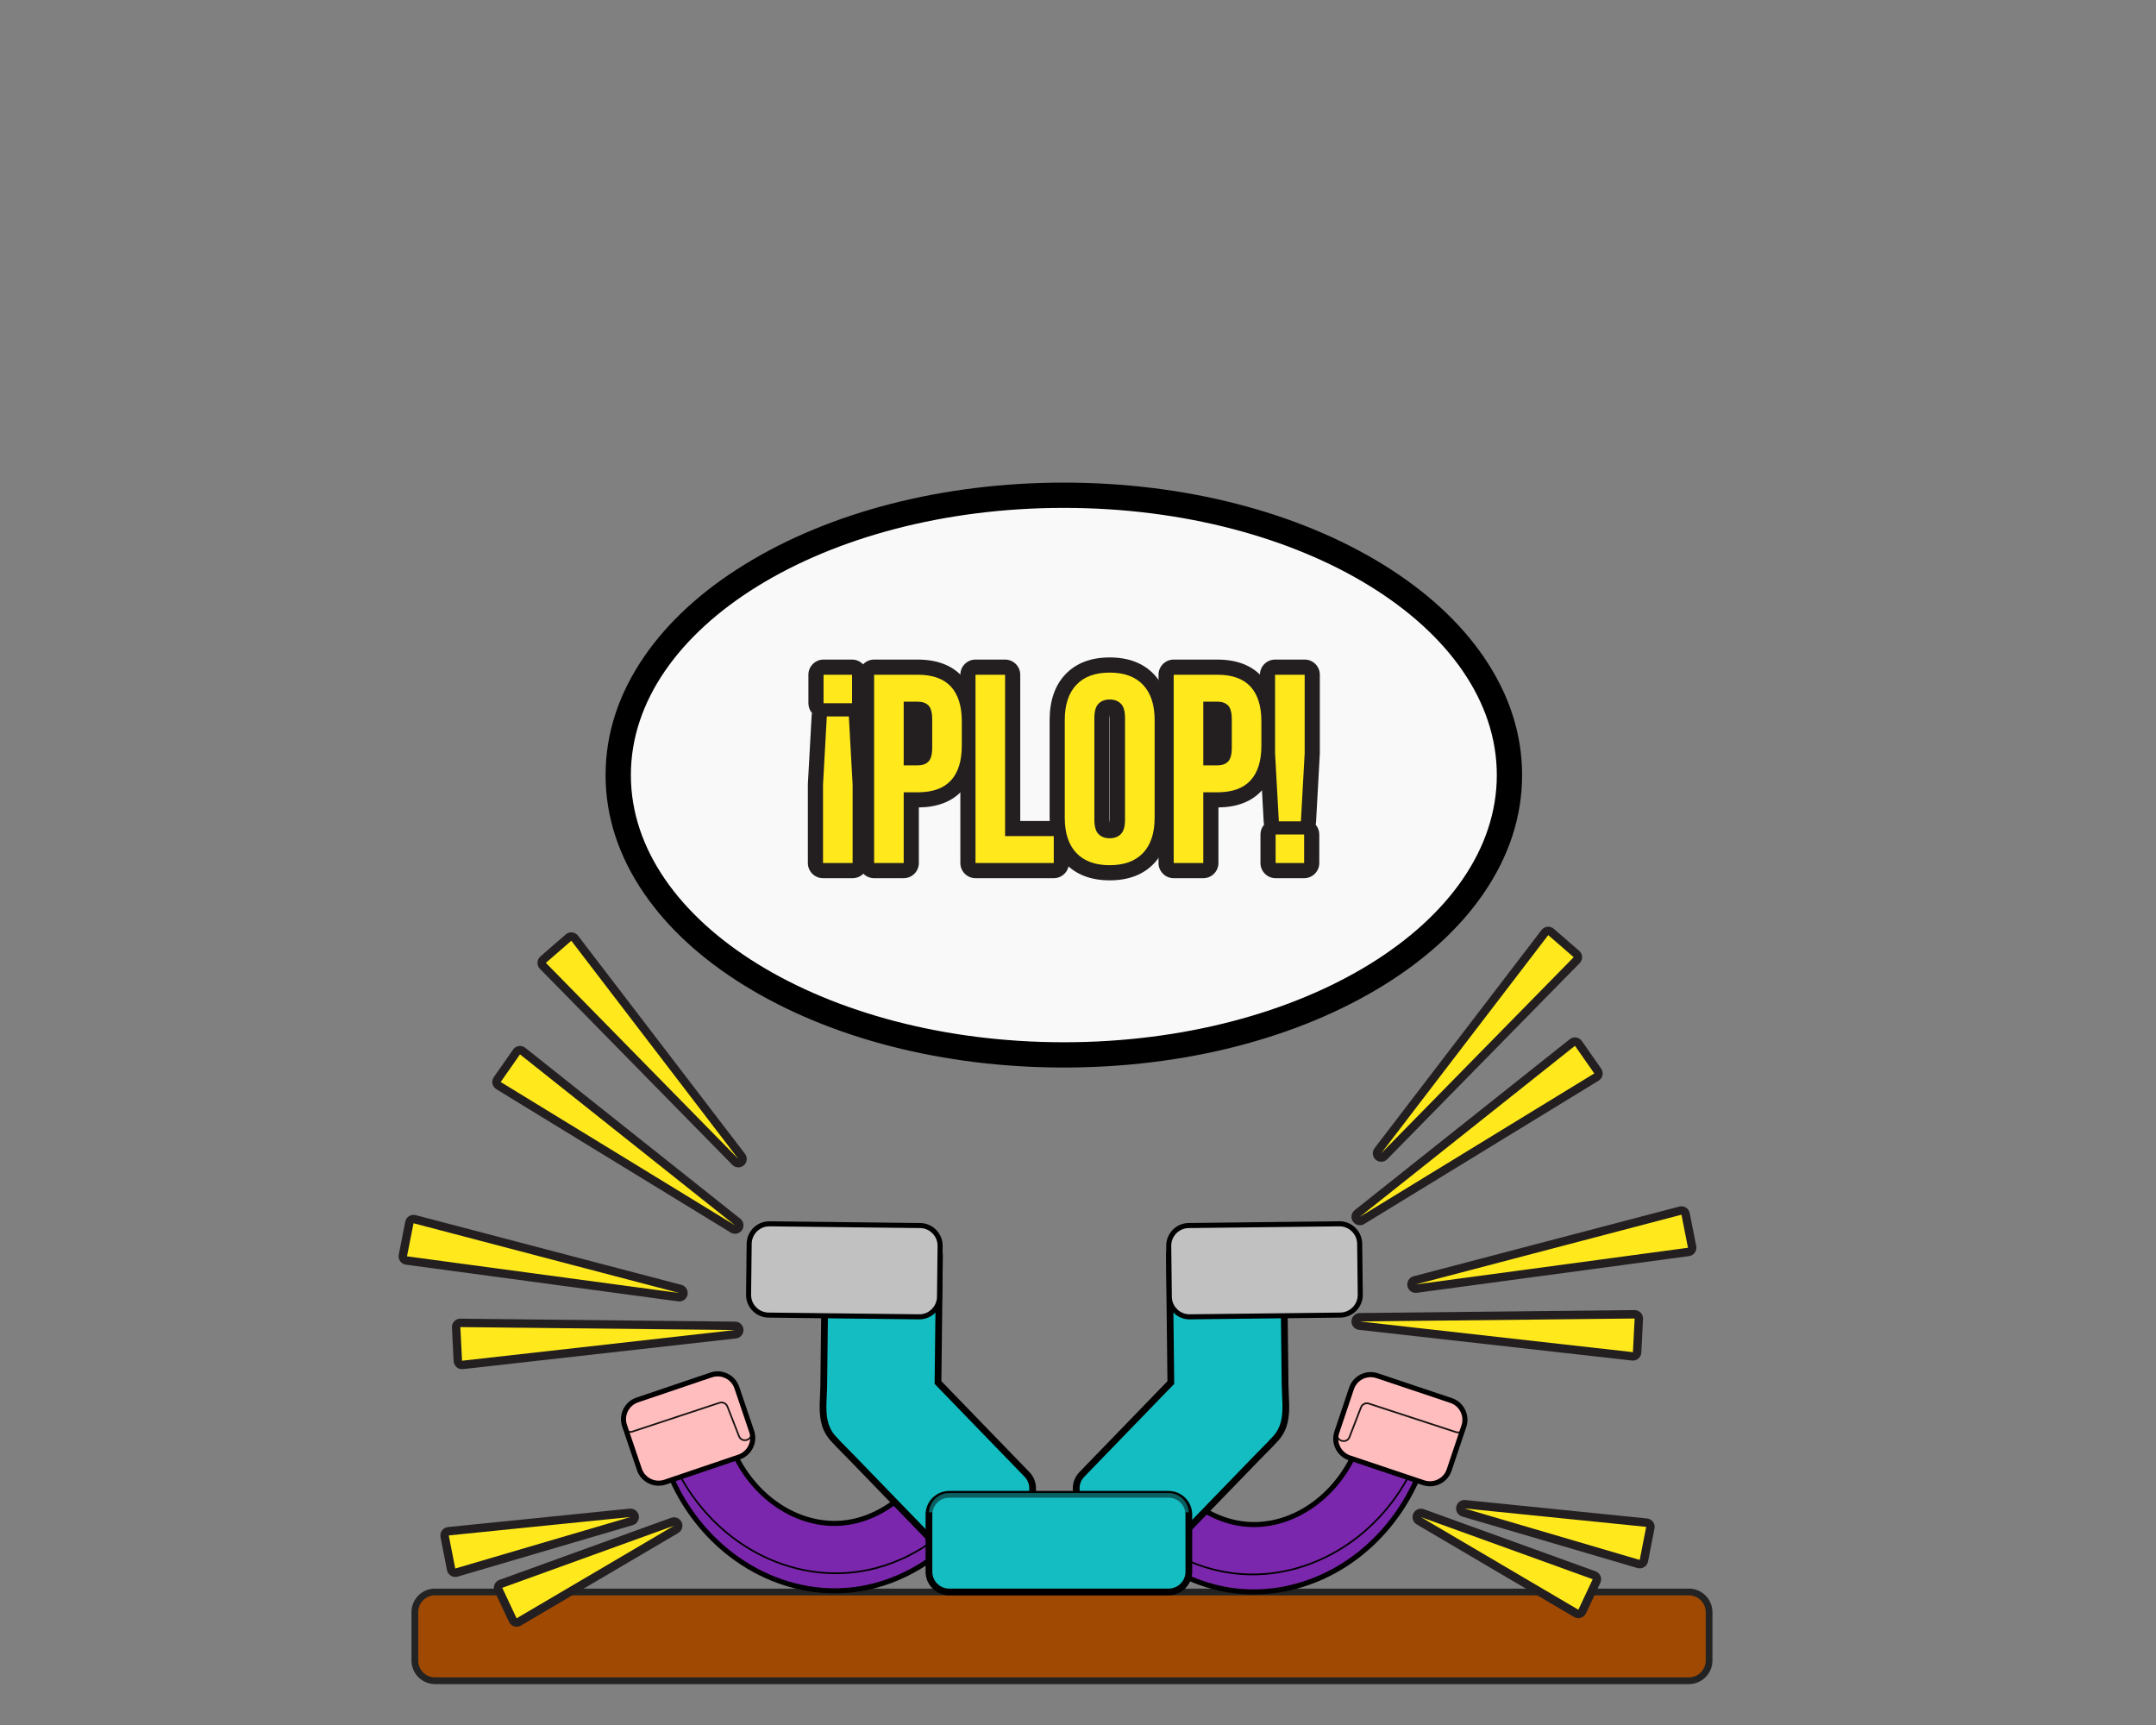 <?xml version="1.0" encoding="utf-8"?>
<!-- Generator: Adobe Illustrator 24.0.3, SVG Export Plug-In . SVG Version: 6.00 Build 0)  -->
<svg version="1.1" id="Layer_1" xmlns="http://www.w3.org/2000/svg" xmlns:xlink="http://www.w3.org/1999/xlink" x="0px" y="0px"
	 viewBox="0 0 1280 1024" style="enable-background:new 0 0 1280 1024;" xml:space="preserve">
<rect x="0" y="0" width="1280" height="1024" fill="#808080" stroke="none"/>
<style type="text/css">
	.st0{fill:#A04902;}
	.st1{opacity:0.7;}
	.st2{fill:#232323;}
	.st3{fill:#7B27AD;}
	.st4{fill:#FFBDBD;}
	.st5{opacity:0.9;}
	.st6{fill:#14BDC1;}
	.st7{opacity:0.4;}
	.st8{opacity:0.3;}
	.st9{fill:#C1C1C1;}
	.st10{opacity:0.5;}
	.st11{fill:#F9F9F9;}
	.st12{fill:#231F20;}
	.st13{fill:#FFE91D;}
</style>
<g>
	<g>
		<g>
			<path class="st0" d="M1014.67,957.02v28.71c0,6.6-5.4,12-12,12H258.29c-6.6,0-12-5.4-12-12v-28.71c0-6.6,5.4-12,12-12h744.38
				C1009.27,945.02,1014.67,950.42,1014.67,957.02z"/>
		</g>
		<g>
			<path class="st0" d="M1014.67,957.02H246.29c0-6.6,5.4-12,12-12h744.38C1009.27,945.02,1014.67,950.42,1014.67,957.02z"/>
		</g>
		<g class="st1">
			<path class="st0" d="M1014.67,983.08v2.65c0,6.6-5.4,12-12,12H258.29c-6.6,0-12-5.4-12-12v-2.65H1014.67z"/>
		</g>
	</g>
	<g>
		<path class="st2" d="M1002.66,999.73H258.29c-7.72,0-14-6.28-14-14v-28.71c0-7.72,6.28-14,14-14h744.38c7.72,0,14,6.28,14,14
			v28.71C1016.66,993.45,1010.38,999.73,1002.66,999.73z M258.29,947.02c-5.51,0-10,4.49-10,10v28.71c0,5.51,4.49,10,10,10h744.38
			c5.51,0,10-4.49,10-10v-28.71c0-5.51-4.49-10-10-10H258.29z"/>
	</g>
</g>
<g>
	<g>
		<g>
			<g>
				<g>
					<path class="st3" d="M406.91,861.61c-7.18,2.33-10.78,10.4-7.65,17.27c7.95,17.44,19.78,32.45,34.7,43.92
						c18.54,14.25,40.94,21.9,63.08,21.52c32.17-0.54,55.75-17.26,68.84-29.65c5.58-5.27,5.23-14.25-0.74-19.07l-11.51-9.31
						c-4.87-3.94-11.86-3.72-16.5,0.48c-8.27,7.48-22.5,17.24-40.77,17.55c-24.63,0.42-48.09-15.87-60.05-40.67
						c-2.76-5.73-9.3-8.58-15.36-6.61L406.91,861.61z"/>
					<path d="M495.49,944.84c-21.74,0-43.63-7.65-61.83-21.64c-14.85-11.41-26.9-26.67-34.85-44.11c-1.54-3.38-1.57-7.29-0.06-10.7
						c1.52-3.44,4.44-6.09,8.01-7.25l0.15,0.48l-0.15-0.48l14.05-4.56c6.23-2.02,13.09,0.93,15.96,6.87
						c12.03,24.94,35.41,40.76,59.59,40.39c17.86-0.3,31.85-9.64,40.44-17.42c4.86-4.4,12.07-4.61,17.15-0.5l11.51,9.31
						c2.96,2.39,4.74,5.94,4.88,9.74c0.15,3.8-1.35,7.47-4.12,10.09c-14.05,13.29-37.46,29.25-69.18,29.78
						C496.54,944.84,496.01,944.84,495.49,944.84z M407.07,862.09c-3.31,1.07-6.01,3.52-7.41,6.7c-1.39,3.16-1.37,6.76,0.06,9.89
						c7.89,17.3,19.84,32.42,34.55,43.73c18.45,14.19,40.73,21.79,62.77,21.42c31.4-0.53,54.58-16.34,68.51-29.51
						c2.55-2.41,3.94-5.81,3.8-9.32c-0.14-3.51-1.78-6.79-4.51-9l-11.51-9.31c-4.69-3.8-11.36-3.6-15.85,0.46
						c-8.72,7.89-22.93,17.37-41.1,17.68c-24.56,0.37-48.31-15.66-60.51-40.96c-2.65-5.49-8.99-8.23-14.75-6.35L407.07,862.09z"/>
				</g>
			</g>
			<g>
				<g>
					<path class="st3" d="M399.62,867.75c-1.78,3.32-2.06,7.4-0.36,11.13c7.96,17.44,19.77,32.45,34.7,43.93
						c18.54,14.25,40.94,21.89,63.08,21.52c32.18-0.54,55.75-17.26,68.85-29.65c3.86-3.65,4.89-9.09,3.16-13.68
						c-0.63,1.18-1.46,2.3-2.49,3.28c-13.09,12.38-36.67,29.1-68.85,29.65c-22.14,0.37-44.54-7.27-63.08-21.53
						c-14.93-11.47-26.75-26.49-34.7-43.92C399.81,868.24,399.71,868,399.62,867.75z"/>
					<path d="M495.5,944.84c-21.74,0-43.65-7.65-61.84-21.64c-14.84-11.4-26.89-26.66-34.85-44.12c-1.7-3.73-1.56-7.95,0.37-11.57
						l0.51-0.96l0.39,1.02c0.09,0.24,0.18,0.46,0.29,0.7c7.9,17.31,19.85,32.43,34.56,43.73c18.44,14.19,40.73,21.81,62.76,21.42
						c31.39-0.53,54.58-16.34,68.51-29.51c0.97-0.91,1.77-1.97,2.4-3.15l0.52-0.98l0.39,1.04c1.88,4.98,0.59,10.56-3.28,14.22
						c-14.05,13.29-37.45,29.25-69.18,29.79C496.53,944.84,496.02,944.84,495.5,944.84z M399.59,868.96
						c-1.33,3.11-1.3,6.6,0.12,9.71c7.9,17.31,19.84,32.43,34.55,43.74c18.45,14.18,40.72,21.78,62.77,21.42
						c31.41-0.53,54.59-16.34,68.51-29.51c3.31-3.13,4.58-7.78,3.37-12.1c-0.57,0.89-1.25,1.7-2.02,2.43
						c-14.06,13.29-37.47,29.25-69.18,29.78c-22.26,0.38-44.77-7.31-63.39-21.63C419.56,901.46,407.56,886.3,399.59,868.96z"/>
				</g>
			</g>
			<g>
				<g>
					<path d="M495.49,945.84c-21.96,0-44.07-7.73-62.44-21.85c-14.97-11.51-27.13-26.9-35.15-44.49c-1.66-3.64-1.69-7.84-0.07-11.52
						c1.63-3.71,4.77-6.55,8.62-7.8l14.05-4.56c6.71-2.18,14.09,1,17.17,7.39c11.86,24.59,34.9,40.23,58.67,39.82
						c17.55-0.3,31.32-9.49,39.79-17.16c5.23-4.73,12.99-4.96,18.45-0.54l11.51,9.31c3.18,2.57,5.09,6.39,5.25,10.48
						s-1.46,8.04-4.43,10.85c-14.18,13.41-37.81,29.51-69.85,30.06C496.55,945.84,496.02,945.84,495.49,945.84z M424.83,857.94
						c-1.13,0-2.28,0.17-3.4,0.54l-14.05,4.56c-3.04,0.99-5.51,3.23-6.8,6.15c-1.27,2.9-1.26,6.2,0.05,9.07
						c7.82,17.15,19.67,32.14,34.25,43.36c18.27,14.05,40.34,21.59,62.14,21.21c31.08-0.53,54.04-16.19,67.84-29.24
						c2.34-2.22,3.62-5.33,3.49-8.56s-1.63-6.23-4.14-8.26l-11.51-9.31c-4.31-3.48-10.43-3.31-14.55,0.43
						c-8.85,8.01-23.27,17.62-41.75,17.93c-0.32,0-0.63,0.01-0.95,0.01c-24.61,0-48.27-16.21-60.48-41.53
						C433.06,860.34,429.03,857.94,424.83,857.94z"/>
				</g>
			</g>
		</g>
		<g>
			<g>
				<path class="st4" d="M421.49,816.43l-43.92,14.89c-6.25,2.12-9.63,8.97-7.51,15.22l8.82,26.02c2.12,6.25,8.97,9.63,15.22,7.51
					l43.92-14.89c6.25-2.12,9.63-8.97,7.51-15.22l-8.82-26.02C434.59,817.69,427.75,814.31,421.49,816.43z"/>
				<path d="M390.27,881.2c-1.9,0-3.79-0.44-5.54-1.31c-3-1.48-5.24-4.03-6.31-7.18l-8.82-26.02c-1.07-3.15-0.84-6.54,0.64-9.54
					c1.48-3,4.03-5.24,7.18-6.31l43.92-14.89c3.15-1.07,6.54-0.84,9.54,0.64c3,1.48,5.24,4.03,6.31,7.18L446,849.8
					c1.07,3.15,0.84,6.54-0.64,9.54c-1.48,3-4.03,5.24-7.18,6.31l-43.92,14.89C392.96,880.98,391.61,881.2,390.27,881.2z
					 M425.33,816.3c-1.24,0-2.47,0.2-3.68,0.61l-43.92,14.89c-2.9,0.98-5.24,3.04-6.61,5.81c-1.36,2.76-1.57,5.88-0.59,8.78
					l8.82,26.02c0.98,2.9,3.04,5.24,5.81,6.61c2.76,1.36,5.88,1.57,8.78,0.59l43.92-14.89c2.9-0.98,5.24-3.04,6.61-5.81
					c1.36-2.76,1.57-5.88,0.59-8.78l-8.82-26.02c-0.98-2.9-3.04-5.24-5.81-6.61C428.81,816.7,427.08,816.3,425.33,816.3z"/>
			</g>
			<g class="st5">
				<path class="st4" d="M421.77,816.42l-43.92,14.88c-6.25,2.13-9.63,8.97-7.51,15.22l0.32,0.96c0.67,1.96,2.79,3.02,4.75,2.37
					l51.74-17.12c1.9-0.63,3.96,0.34,4.69,2.21l6.88,17.61c1.75,4.48,8.61,2.13,7.11-2.45c-0.01-0.05-0.03-0.09-0.05-0.14
					l-8.82-26.02C434.87,817.69,428.02,814.31,421.77,816.42z"/>
				<path d="M442.17,855.44c-1.57,0-3.16-0.82-3.9-2.72l-6.88-17.61c-0.63-1.62-2.42-2.46-4.07-1.91l-51.74,17.12
					c-2.22,0.74-4.63-0.47-5.38-2.68l-0.32-0.96c-2.21-6.53,1.3-13.64,7.83-15.86l43.92-14.88c3.15-1.07,6.54-0.84,9.54,0.65
					c3,1.48,5.24,4.03,6.31,7.18l8.87,26.17c0.86,2.65-0.74,4.57-2.59,5.23C443.24,855.35,442.7,855.44,442.17,855.44z
					 M428.34,832.04c1.71,0,3.32,1.04,3.98,2.71l6.88,17.61c0.79,2.03,2.73,2.39,4.19,1.87c1.46-0.52,2.64-1.96,1.98-3.98
					l-0.04-0.13l-8.82-26.03c-0.98-2.9-3.04-5.24-5.8-6.61c-2.76-1.37-5.88-1.57-8.77-0.59l-43.92,14.88
					c-6,2.04-9.23,8.59-7.2,14.59l0.32,0.96c0.57,1.69,2.42,2.61,4.12,2.05L427,832.26C427.45,832.12,427.9,832.04,428.34,832.04z"
					/>
			</g>
			<g>
				<path d="M391,881.96c-2.05,0-4.09-0.47-5.98-1.41c-3.24-1.6-5.66-4.36-6.82-7.76l-8.82-26.02c-2.39-7.05,1.4-14.73,8.45-17.12
					l43.92-14.88c3.4-1.15,7.06-0.91,10.3,0.69c3.24,1.6,5.66,4.36,6.82,7.76l8.82,26.02c1.15,3.4,0.91,7.06-0.69,10.3
					c-1.6,3.24-4.36,5.66-7.76,6.82l-43.92,14.89C393.9,881.72,392.45,881.96,391,881.96z M426.06,817.05
					c-1.13,0-2.26,0.18-3.35,0.56l-43.92,14.88c-5.48,1.86-8.43,7.83-6.57,13.32l8.82,26.02c0.9,2.64,2.78,4.79,5.3,6.03
					c2.52,1.25,5.37,1.44,8.01,0.54l43.92-14.89c2.64-0.9,4.79-2.78,6.03-5.3s1.44-5.37,0.54-8.01l-8.82-26.02
					c-0.9-2.64-2.78-4.79-5.3-6.03C429.24,817.42,427.66,817.05,426.06,817.05z"/>
			</g>
		</g>
	</g>
	<g>
		<g>
			<g>
				<g>
					<path class="st3" d="M833.03,862.01c7.19,2.31,10.82,10.37,7.71,17.24c-7.9,17.46-19.68,32.51-34.56,44.03
						c-18.49,14.31-40.87,22.03-63.01,21.72c-32.18-0.44-55.8-17.08-68.94-29.43c-5.59-5.26-5.27-14.23,0.68-19.07l11.48-9.34
						c4.86-3.95,11.85-3.76,16.51,0.43c8.29,7.46,22.56,17.17,40.83,17.42c24.63,0.34,48.04-16.03,59.92-40.86
						c2.75-5.74,9.27-8.61,15.33-6.66L833.03,862.01z"/>
					<path d="M744.42,945.52c-0.42,0-0.85,0-1.27-0.01c-31.72-0.44-55.18-16.32-69.27-29.56c-2.77-2.6-4.28-6.27-4.15-10.07
						c0.13-3.8,1.9-7.35,4.85-9.75l11.48-9.34c5.07-4.12,12.28-3.94,17.16,0.45c8.62,7.75,22.64,17.04,40.5,17.29
						c24.14,0.34,47.51-15.59,59.46-40.58c2.85-5.95,9.7-8.93,15.94-6.92l14.07,4.52c3.58,1.15,6.51,3.78,8.04,7.22
						c1.51,3.41,1.5,7.31-0.03,10.7c-7.9,17.47-19.91,32.76-34.71,44.22C788.24,937.79,766.25,945.52,744.42,945.52z M694.37,884.81
						c-2.71,0-5.42,0.91-7.68,2.75l-11.48,9.34c-2.72,2.22-4.36,5.5-4.48,9.01c-0.12,3.51,1.27,6.9,3.83,9.31
						c13.97,13.12,37.2,28.86,68.6,29.29c21.98,0.3,44.29-7.37,62.7-21.62c14.68-11.36,26.58-26.52,34.41-43.84
						c1.42-3.13,1.42-6.73,0.03-9.88c-1.41-3.18-4.12-5.61-7.43-6.68l-14.07-4.52c-5.77-1.85-12.1,0.9-14.73,6.4
						c-11.99,25.07-35.33,41.15-59.62,41.15c-0.25,0-0.5,0-0.76,0c-18.17-0.25-32.41-9.68-41.15-17.54
						C700.21,885.87,697.29,884.81,694.37,884.81z"/>
				</g>
			</g>
			<g>
				<g>
					<path class="st3" d="M840.34,868.13c1.79,3.32,2.08,7.4,0.39,11.13c-7.9,17.47-19.67,32.52-34.56,44.04
						c-18.5,14.31-40.87,22.02-63.01,21.72c-32.18-0.44-55.81-17.08-68.94-29.43c-3.87-3.64-4.92-9.07-3.2-13.67
						c0.63,1.18,1.47,2.3,2.5,3.27c13.13,12.34,36.76,28.99,68.94,29.43c22.14,0.3,44.51-7.41,63.01-21.73
						c14.89-11.52,26.66-26.57,34.57-44.03C840.15,868.61,840.25,868.37,840.34,868.13z"/>
					<path d="M744.41,945.52c-0.42,0-0.83,0-1.25-0.01c-31.73-0.44-55.19-16.32-69.28-29.57c-3.88-3.65-5.19-9.22-3.33-14.21
						l0.39-1.04l0.52,0.98c0.63,1.18,1.44,2.23,2.4,3.14c13.97,13.13,37.21,28.86,68.61,29.29c22.04,0.34,44.3-7.38,62.7-21.62
						c14.67-11.35,26.57-26.51,34.42-43.84c0.11-0.24,0.2-0.47,0.29-0.7l0.39-1.02l0.52,0.96c1.95,3.62,2.1,7.84,0.41,11.57
						c-7.91,17.48-19.91,32.78-34.71,44.23C788.24,937.79,766.25,945.52,744.41,945.52z M671.15,903.13
						c-1.19,4.32,0.09,8.97,3.41,12.09c13.96,13.13,37.2,28.86,68.6,29.29c22.04,0.29,44.29-7.38,62.7-21.61
						c14.67-11.35,26.57-26.51,34.41-43.85c1.41-3.12,1.43-6.6,0.09-9.71c-7.91,17.37-19.87,32.56-34.59,43.95
						c-18.58,14.38-41.07,22.15-63.32,21.83c-31.71-0.43-55.18-16.32-69.28-29.56C672.41,904.83,671.73,904.01,671.15,903.13z"/>
				</g>
			</g>
			<g>
				<g>
					<path d="M744.42,946.52c-0.43,0-0.86,0-1.28-0.01c-32.04-0.44-55.72-16.47-69.94-29.83c-2.98-2.8-4.61-6.75-4.46-10.84
						c0.14-4.09,2.05-7.91,5.22-10.49l11.48-9.34c5.45-4.44,13.22-4.24,18.46,0.48c8.49,7.64,22.29,16.79,39.84,17.03
						c23.77,0.36,46.76-15.38,58.54-40.01c3.06-6.4,10.43-9.6,17.15-7.44l14.07,4.52c3.85,1.24,7,4.07,8.64,7.77
						c1.63,3.67,1.62,7.87-0.03,11.52c-7.97,17.62-20.08,33.04-35.01,44.6C788.68,938.72,766.48,946.52,744.42,946.52z
						 M694.37,885.81c-2.49,0-4.98,0.84-7.05,2.52l-11.48,9.34c-2.5,2.04-4,5.05-4.12,8.27c-0.11,3.22,1.17,6.34,3.52,8.54
						c13.84,13,36.85,28.59,67.93,29.02c21.8,0.29,43.85-7.3,62.07-21.41c14.55-11.26,26.35-26.29,34.11-43.46
						c1.3-2.87,1.31-6.17,0.02-9.07c-1.3-2.92-3.78-5.15-6.82-6.13l-14.07-4.52c-5.29-1.7-11.1,0.83-13.52,5.88
						c-12.16,25.42-35.85,41.72-60.52,41.72c-0.26,0-0.51,0-0.77,0c-18.48-0.25-32.94-9.82-41.81-17.8
						C699.73,886.78,697.05,885.81,694.37,885.81z"/>
				</g>
			</g>
		</g>
		<g>
			<g>
				<path class="st4" d="M818.3,816.88l43.96,14.75c6.26,2.1,9.66,8.94,7.56,15.19l-8.74,26.05c-2.1,6.26-8.94,9.66-15.19,7.56
					l-43.96-14.75c-6.26-2.1-9.66-8.94-7.56-15.19l8.74-26.05C805.21,818.18,812.04,814.78,818.3,816.88z"/>
				<path d="M849.7,881.55c-1.33,0-2.67-0.22-3.96-0.65l-43.96-14.75c-3.15-1.06-5.71-3.29-7.2-6.29c-1.49-3-1.73-6.38-0.67-9.54
					l8.74-26.05c1.06-3.15,3.29-5.71,6.29-7.2s6.39-1.73,9.54-0.67l43.96,14.75c6.53,2.19,10.07,9.29,7.88,15.83l-8.74,26.05
					c-1.06,3.15-3.29,5.71-6.29,7.2C853.51,881.1,851.61,881.55,849.7,881.55z M814.5,816.75c-1.76,0-3.51,0.41-5.13,1.22
					c-2.76,1.37-4.81,3.73-5.79,6.63l-8.74,26.05c-0.97,2.9-0.75,6.02,0.62,8.77s3.73,4.81,6.63,5.79l43.96,14.75
					c2.9,0.97,6.02,0.75,8.77-0.62c2.76-1.37,4.81-3.73,5.79-6.63l8.74-26.05c2.02-6.01-1.23-12.54-7.25-14.56l-43.96-14.75
					C816.95,816.95,815.72,816.75,814.5,816.75z"/>
			</g>
			<g class="st5">
				<path class="st4" d="M818.03,816.87l43.96,14.75c6.25,2.11,9.66,8.93,7.56,15.2l-0.32,0.96c-0.66,1.96-2.78,3.02-4.74,2.38
					l-51.8-16.95c-1.9-0.62-3.96,0.35-4.69,2.22l-6.83,17.63c-1.74,4.49-8.6,2.16-7.12-2.43c0.01-0.05,0.03-0.09,0.05-0.14
					l8.74-26.05C804.93,818.18,811.77,814.77,818.03,816.87z"/>
				<path d="M797.73,855.96c-0.53,0-1.05-0.09-1.54-0.27c-1.86-0.66-3.47-2.57-2.61-5.22l0.05-0.14l8.74-26.05
					c1.06-3.15,3.29-5.71,6.29-7.2c3-1.5,6.38-1.73,9.54-0.68l43.96,14.75c6.53,2.2,10.06,9.3,7.88,15.83l-0.32,0.96
					c-0.74,2.21-3.15,3.42-5.37,2.7l-51.8-16.95c-1.65-0.54-3.44,0.3-4.06,1.92l-6.83,17.63
					C800.9,855.13,799.31,855.96,797.73,855.96z M794.05,850.62l0.48,0.15c-0.65,2.02,0.53,3.45,1.99,3.97
					c1.46,0.52,3.4,0.15,4.19-1.88l6.83-17.63c0.82-2.12,3.15-3.22,5.31-2.51l51.8,16.95c1.7,0.56,3.54-0.37,4.12-2.06l0.32-0.96
					c2.01-6.01-1.24-12.54-7.25-14.57l-43.96-14.75c-2.9-0.97-6.01-0.75-8.77,0.62c-2.76,1.37-4.81,3.73-5.78,6.62l-8.74,26.05
					L794.05,850.62z"/>
			</g>
			<g>
				<path d="M848.97,882.3c-1.42,0-2.86-0.23-4.28-0.7l-43.96-14.75c-3.41-1.14-6.17-3.55-7.78-6.79c-1.61-3.24-1.87-6.9-0.73-10.3
					l8.74-26.05c2.37-7.06,10.04-10.88,17.09-8.51l43.96,14.75c3.41,1.14,6.17,3.55,7.78,6.79c1.61,3.24,1.87,6.9,0.73,10.3
					l-8.74,26.05C859.89,878.73,854.61,882.3,848.97,882.3z M813.76,817.51c-4.39,0-8.49,2.78-9.96,7.16l-8.74,26.05
					c-0.89,2.65-0.69,5.49,0.57,8.01s3.4,4.4,6.05,5.28l43.96,14.75c5.49,1.84,11.45-1.13,13.29-6.62l8.74-26.05
					c0.89-2.65,0.69-5.49-0.57-8.01s-3.4-4.4-6.05-5.28l-43.96-14.75C815.99,817.68,814.86,817.51,813.76,817.51z"/>
			</g>
		</g>
	</g>
	<g>
		<g>
			<g>
				<path class="st6" d="M491.12,848.67c0.85,1.78,1.97,3.51,3.44,5.15c3.46,3.87,7.24,7.48,10.85,11.21
					c11.99,12.38,23.99,24.77,35.98,37.15c6.53,6.75,13.07,13.5,19.6,20.24c4.59,4.74,12.23,4.86,16.97,0.27l31.48-30.48
					c4.74-4.59,4.86-12.23,0.27-16.97l-52.83-54.55l0.87-75.28c0.08-6.6-5.26-12.06-11.86-12.14l-43.82-0.5
					c-6.6-0.08-12.06,5.26-12.14,11.86c-0.3,25.94-0.6,51.88-0.89,77.82C488.94,831.54,487.33,840.72,491.12,848.67z"/>
				<path d="M569.62,926.57c-0.07,0-0.14,0-0.21,0c-3.35-0.05-6.47-1.4-8.78-3.79l-55.58-57.4c-1.2-1.24-2.42-2.46-3.64-3.69
					c-2.42-2.43-4.91-4.94-7.23-7.53c-1.44-1.61-2.62-3.38-3.52-5.27c-3.01-6.32-2.67-13.52-2.33-20.47
					c0.09-1.96,0.19-3.98,0.21-5.96l0.89-77.82c0.08-6.84,5.67-12.36,12.5-12.36c0.05,0,0.1,0,0.15,0l43.81,0.5
					c6.89,0.08,12.43,5.75,12.36,12.64l-0.86,75.08l52.68,54.41c2.31,2.39,3.56,5.55,3.5,8.9c-0.05,3.35-1.4,6.47-3.79,8.78
					l-31.48,30.48C575.97,925.33,572.89,926.57,569.62,926.57z M501.94,733.28c-6.28,0-11.43,5.07-11.5,11.37l-0.89,77.82
					c-0.02,2-0.12,4.03-0.21,6c-0.34,7.15-0.66,13.9,2.24,20c0.87,1.83,1.97,3.48,3.36,5.03c2.3,2.57,4.78,5.07,7.19,7.49
					c1.22,1.23,2.45,2.46,3.65,3.7l55.58,57.4c2.13,2.2,5,3.43,8.08,3.48c0.06,0,0.13,0,0.19,0c3.01,0,5.84-1.14,7.99-3.22
					l31.48-30.48c2.2-2.13,3.43-5,3.48-8.08c0.05-3.08-1.09-5.99-3.22-8.19l-52.97-54.7l0.87-75.49
					c0.07-6.34-5.03-11.56-11.37-11.63l-43.81-0.5C502.03,733.28,501.98,733.28,501.94,733.28z"/>
			</g>
			<g class="st7">
				<path class="st6" d="M489.05,822.46c0.3-25.94,0.6-51.88,0.9-77.83c0.08-6.6,5.53-11.93,12.13-11.86l7.11,0.08l-0.08,108.15
					l78.76,72.11l-9.91,9.59c-4.74,4.59-12.38,4.46-16.97-0.27c-6.54-6.75-13.07-13.51-19.6-20.25l-35.98-37.15
					c-3.6-3.73-7.4-7.34-10.85-11.21c-1.47-1.64-2.6-3.37-3.45-5.15C487.34,840.71,488.94,831.54,489.05,822.46z"/>
			</g>
			<g class="st8">
				<path class="st6" d="M582.13,864.01l-31.48,30.48c-4.74,4.59-4.86,12.23-0.27,16.97L561,922.43c4.59,4.74,12.23,4.86,16.97,0.27
					l31.48-30.48c4.74-4.59,4.86-12.23,0.27-16.97l-10.62-10.97C594.51,859.54,586.87,859.42,582.13,864.01z"/>
			</g>
			<g>
				<path d="M569.62,928.07c-0.08,0-0.16,0-0.23,0c-3.75-0.06-7.24-1.57-9.83-4.24l-55.58-57.4c-1.19-1.23-2.41-2.46-3.62-3.68
					c-2.43-2.44-4.94-4.97-7.28-7.59c-1.53-1.71-2.79-3.61-3.76-5.62c-3.17-6.66-2.82-14.05-2.48-21.19
					c0.09-1.94,0.19-3.95,0.21-5.91l0.89-77.82c0.09-7.66,6.35-13.84,14-13.84c0.05,0,0.11,0,0.16,0l43.81,0.5
					c7.72,0.09,13.93,6.44,13.84,14.16l-0.86,74.46l52.25,53.96c2.59,2.68,3.99,6.22,3.93,9.96c-0.06,3.75-1.57,7.24-4.24,9.83
					l-31.48,30.48C576.73,926.68,573.29,928.07,569.62,928.07z M501.94,734.78c-5.46,0-9.94,4.41-10,9.88l-0.89,77.82
					c-0.02,2.03-0.12,4.07-0.22,6.05c-0.33,6.96-0.65,13.53,2.09,19.28v0c0.81,1.7,1.83,3.23,3.13,4.68
					c2.27,2.54,4.74,5.03,7.14,7.43c1.23,1.24,2.46,2.47,3.66,3.71l55.58,57.4c1.85,1.91,4.34,2.99,7.02,3.03
					c2.69,0.02,5.21-0.95,7.12-2.8l31.48-30.48c1.91-1.85,2.98-4.34,3.03-7.02c0.04-2.68-0.95-5.21-2.8-7.12l-53.4-55.14l0.87-76.11
					c0.06-5.51-4.37-10.05-9.88-10.11l-43.81-0.5C502.02,734.78,501.98,734.78,501.94,734.78z"/>
			</g>
		</g>
		<g>
			<g>
				<path class="st9" d="M456.91,726.48l89.36,1.03c6.6,0.08,11.94,5.54,11.86,12.14l-0.35,30.19c-0.08,6.6-5.54,11.94-12.14,11.86
					l-89.36-1.03c-6.6-0.08-11.94-5.54-11.86-12.14l0.35-30.19C444.85,731.75,450.31,726.41,456.91,726.48z"/>
				<path d="M545.79,782.2c-0.05,0-0.1,0-0.15,0l-89.36-1.03c-6.89-0.08-12.43-5.75-12.36-12.64l0.35-30.19
					c0.08-6.84,5.67-12.36,12.5-12.36c0.05,0,0.1,0,0.15,0l89.36,1.03c3.33,0.04,6.45,1.38,8.79,3.77c2.34,2.39,3.61,5.54,3.57,8.87
					l-0.35,30.19c-0.04,3.33-1.38,6.45-3.77,8.79C552.15,780.93,549.06,782.2,545.79,782.2z M456.77,726.98
					c-6.28,0-11.42,5.07-11.5,11.37l-0.35,30.19c-0.07,6.34,5.03,11.56,11.37,11.63l89.36,1.03c0.04,0,0.09,0,0.13,0
					c3.01,0,5.85-1.16,8.02-3.29c2.2-2.15,3.44-5.02,3.47-8.08l0.35-30.19c0.07-6.34-5.03-11.56-11.37-11.63l-89.36-1.03
					C456.86,726.98,456.81,726.98,456.77,726.98z"/>
			</g>
			<g>
				<path class="st9" d="M444.65,737.32c1-5.67,6.02-9.98,11.96-9.92l89.37,1.03c5.77,0.06,10.57,4.25,11.63,9.7L444.65,737.32z"/>
			</g>
			<g class="st1">
				<path class="st9" d="M444.66,767.64l0.01-1.18l113.35,2.17l0,0.31c-0.07,6.59-5.53,11.93-12.13,11.86l-89.36-1.02
					C449.92,779.7,444.58,774.24,444.66,767.64z"/>
			</g>
			<g>
				<path d="M545.79,783.2c-0.05,0-0.11,0-0.16,0l-89.36-1.03c-7.44-0.09-13.43-6.21-13.34-13.66l0.35-30.19
					c0.09-7.39,6.13-13.34,13.5-13.34c0.05,0,0.11,0,0.16,0l89.36,1.03c3.59,0.04,6.96,1.49,9.49,4.07s3.9,5.99,3.85,9.58
					l-0.35,30.19c-0.04,3.59-1.49,6.96-4.07,9.49C552.67,781.83,549.32,783.2,545.79,783.2z M456.77,727.98
					c-5.73,0-10.43,4.63-10.5,10.38l-0.35,30.19c-0.07,5.79,4.59,10.55,10.38,10.62l89.36,1.03c2.81,0.08,5.44-1.03,7.45-3
					s3.14-4.59,3.17-7.38l0.35-30.19c0.03-2.79-1.03-5.44-3-7.45s-4.59-3.14-7.38-3.17l-89.36-1.03
					C456.85,727.98,456.81,727.98,456.77,727.98z"/>
			</g>
		</g>
	</g>
	<g>
		<g>
			<g>
				<path class="st6" d="M760.87,848.67c-0.85,1.78-1.97,3.51-3.44,5.15c-3.46,3.87-7.24,7.48-10.85,11.21
					c-11.99,12.38-23.99,24.77-35.98,37.15c-6.53,6.75-13.07,13.5-19.6,20.24c-4.59,4.74-12.23,4.86-16.97,0.27l-31.48-30.48
					c-4.74-4.59-4.86-12.23-0.27-16.97l52.83-54.55l-0.87-75.28c-0.08-6.6,5.26-12.06,11.86-12.14l43.82-0.5
					c6.6-0.08,12.06,5.26,12.14,11.86c0.3,25.94,0.6,51.88,0.89,77.82C763.05,831.54,764.66,840.72,760.87,848.67z"/>
				<path d="M682.37,926.57c-3.27,0-6.35-1.24-8.69-3.51l-31.48-30.48c-2.39-2.31-3.73-5.43-3.79-8.78c-0.05-3.35,1.19-6.51,3.5-8.9
					l52.68-54.41l-0.86-75.08c-0.08-6.89,5.46-12.56,12.36-12.64l43.81-0.5c0.05,0,0.1,0,0.14,0c6.83,0,12.42,5.51,12.5,12.36
					l0.89,77.82c0.02,1.98,0.12,4,0.21,5.96c0.33,6.96,0.68,14.15-2.33,20.47l-0.45-0.21l0.45,0.21c-0.9,1.89-2.08,3.66-3.52,5.27
					c-2.31,2.59-4.81,5.1-7.22,7.52c-1.22,1.23-2.44,2.46-3.64,3.7l-55.58,57.4c-2.31,2.39-5.43,3.73-8.78,3.79
					C682.51,926.57,682.44,926.57,682.37,926.57z M750.06,733.28c-0.04,0-0.09,0-0.13,0l-43.81,0.5
					c-6.34,0.07-11.44,5.29-11.37,11.63l0.87,75.49l-0.14,0.15l-52.83,54.55c-2.13,2.2-3.27,5.1-3.22,8.19
					c0.05,3.08,1.29,5.95,3.48,8.08l31.48,30.48c2.2,2.13,5.07,3.31,8.19,3.22c3.08-0.05,5.95-1.29,8.08-3.48l55.58-57.4
					c1.2-1.24,2.43-2.47,3.65-3.71c2.4-2.42,4.89-4.92,7.18-7.48c1.39-1.56,2.49-3.2,3.36-5.03c2.9-6.09,2.58-12.85,2.24-20
					c-0.09-1.96-0.19-4-0.21-6l-0.89-77.82C761.48,738.35,756.34,733.28,750.06,733.28z"/>
			</g>
			<g class="st7">
				<path class="st6" d="M762.95,822.46c-0.3-25.94-0.6-51.88-0.9-77.83c-0.08-6.6-5.53-11.93-12.13-11.86l-7.11,0.08l0.08,108.15
					l-78.76,72.11l9.91,9.59c4.74,4.59,12.38,4.46,16.97-0.27c6.54-6.75,13.07-13.51,19.6-20.25l35.98-37.15
					c3.6-3.73,7.4-7.34,10.85-11.21c1.47-1.64,2.6-3.37,3.45-5.15C764.66,840.71,763.05,831.54,762.95,822.46z"/>
			</g>
			<g class="st8">
				<path class="st6" d="M669.87,864.01l31.48,30.48c4.74,4.59,4.86,12.23,0.27,16.97L691,922.43c-4.59,4.74-12.23,4.86-16.97,0.27
					l-31.48-30.48c-4.74-4.59-4.86-12.23-0.27-16.97l10.62-10.97C657.49,859.54,665.13,859.42,669.87,864.01z"/>
			</g>
			<g>
				<path d="M682.37,928.07c-3.66,0-7.11-1.39-9.73-3.93l-31.48-30.48c-2.68-2.59-4.18-6.08-4.24-9.83
					c-0.06-3.75,1.33-7.29,3.93-9.96l52.25-53.96l-0.85-74.46c-0.09-7.72,6.12-14.07,13.84-14.16l43.81-0.5c0.05,0,0.11,0,0.16,0
					c7.65,0,13.91,6.17,14,13.84l0.89,77.82c0.02,1.96,0.12,3.96,0.21,5.91c0.34,7.14,0.69,14.53-2.48,21.19l0,0
					c-0.96,2.02-2.23,3.91-3.76,5.62c-2.34,2.62-4.85,5.14-7.28,7.58c-1.22,1.22-2.43,2.45-3.63,3.68l-55.58,57.4
					c-2.59,2.68-6.08,4.18-9.83,4.24C682.53,928.07,682.45,928.07,682.37,928.07z M750.06,734.78c-0.04,0-0.08,0-0.12,0l-43.81,0.5
					c-5.51,0.06-9.95,4.6-9.88,10.11l0.87,76.11l-53.4,55.14c-1.85,1.91-2.84,4.44-2.8,7.12c0.04,2.68,1.12,5.17,3.03,7.02
					l31.48,30.48c1.91,1.85,4.44,2.85,7.12,2.8c2.68-0.04,5.17-1.12,7.02-3.03l55.58-57.4c1.21-1.25,2.44-2.48,3.67-3.72
					c2.39-2.4,4.86-4.89,7.13-7.43c1.29-1.45,2.32-2.98,3.13-4.68v0c2.74-5.75,2.43-12.32,2.09-19.28
					c-0.09-1.98-0.19-4.02-0.22-6.05l-0.89-77.82C759.99,739.19,755.52,734.78,750.06,734.78z"/>
			</g>
		</g>
		<g>
			<g>
				<path class="st9" d="M795.09,726.48l-89.36,1.03c-6.6,0.08-11.94,5.54-11.86,12.14l0.35,30.19c0.08,6.6,5.54,11.94,12.14,11.86
					l89.36-1.03c6.6-0.08,11.94-5.54,11.86-12.14l-0.35-30.19C807.15,731.75,801.69,726.41,795.09,726.48z"/>
				<path d="M706.21,782.2c-3.27,0-6.36-1.26-8.72-3.57c-2.39-2.34-3.73-5.46-3.77-8.79l-0.35-30.19
					c-0.08-6.89,5.46-12.56,12.36-12.64l89.37-1.03c3.31-0.08,6.48,1.23,8.87,3.57c2.39,2.34,3.73,5.46,3.77,8.79l0.35,30.19
					c0.08,6.89-5.46,12.56-12.36,12.64l-89.37,1.03C706.3,782.2,706.25,782.2,706.21,782.2z M795.09,726.98l-89.37,1.03
					c-6.34,0.07-11.44,5.29-11.37,11.63l0.35,30.19c0.04,3.06,1.27,5.93,3.47,8.08c2.17,2.12,5.02,3.29,8.03,3.29
					c0.04,0,0.09,0,0.13,0l89.37-1.03c6.34-0.07,11.44-5.29,11.37-11.63l-0.35-30.19c-0.04-3.06-1.27-5.93-3.47-8.08
					C801.05,728.12,798.17,726.93,795.09,726.98L795.09,726.98z"/>
			</g>
			<g>
				<path class="st9" d="M807.35,737.32c-1-5.67-6.02-9.98-11.96-9.92l-89.37,1.03c-5.77,0.06-10.57,4.25-11.63,9.7L807.35,737.32z"
					/>
			</g>
			<g class="st1">
				<path class="st9" d="M807.34,767.64l-0.01-1.18l-113.35,2.17l0,0.31c0.07,6.59,5.53,11.93,12.13,11.86l89.36-1.02
					C802.07,779.7,807.41,774.24,807.34,767.64z"/>
			</g>
			<g>
				<path d="M706.21,783.2c-3.53,0-6.87-1.37-9.42-3.86c-2.59-2.53-4.03-5.9-4.07-9.49l-0.35-30.19
					c-0.08-7.44,5.9-13.57,13.34-13.66l89.37-1.03c3.58-0.07,7,1.33,9.58,3.85c2.59,2.53,4.03,5.9,4.07,9.49l0.35,30.19
					c0.08,7.44-5.9,13.57-13.34,13.66l-89.37,1.03C706.31,783.2,706.26,783.2,706.21,783.2z M795.11,727.98l-89.37,1.03
					c-5.79,0.07-10.45,4.83-10.38,10.62l0.35,30.19c0.03,2.79,1.16,5.41,3.17,7.38s4.68,3.04,7.45,3l89.37-1.03
					c5.79-0.07,10.45-4.83,10.38-10.62l-0.35-30.19c-0.03-2.79-1.16-5.41-3.17-7.38c-1.98-1.94-4.58-3-7.33-3
					C795.19,727.98,795.15,727.98,795.11,727.98L795.11,727.98z"/>
			</g>
		</g>
	</g>
	<g>
		<g>
			<path class="st6" d="M693.79,887.07H563.51c-6.6,0-12,5.4-12,12v33.96c0,6.6,5.4,12,12,12h130.29c6.6,0,12-5.4,12-12v-33.96
				C705.79,892.47,700.39,887.07,693.79,887.07z"/>
			<path d="M693.79,945.52H563.51c-6.89,0-12.5-5.61-12.5-12.5v-33.96c0-6.89,5.61-12.5,12.5-12.5h130.29
				c6.89,0,12.5,5.61,12.5,12.5v33.96C706.29,939.91,700.69,945.52,693.79,945.52z M563.51,887.57c-6.34,0-11.5,5.16-11.5,11.5
				v33.96c0,6.34,5.16,11.5,11.5,11.5h130.29c6.34,0,11.5-5.16,11.5-11.5v-33.96c0-6.34-5.16-11.5-11.5-11.5H563.51z"/>
		</g>
		<g class="st10">
			<path class="st6" d="M705.79,933.02v-9.39H551.51v9.39c0,6.6,5.4,12,12,12h130.28C700.39,945.02,705.79,939.62,705.79,933.02z"/>
		</g>
		<g>
			<path d="M693.79,947.02H563.51c-7.72,0-14-6.28-14-14v-33.96c0-7.72,6.28-14,14-14h130.29c7.72,0,14,6.28,14,14v33.96
				C707.79,940.74,701.51,947.02,693.79,947.02z M563.51,889.07c-5.51,0-10,4.49-10,10v33.96c0,5.51,4.49,10,10,10h130.29
				c5.51,0,10-4.49,10-10v-33.96c0-5.51-4.49-10-10-10H563.51z"/>
		</g>
		<g class="st10">
			<path class="st6" d="M705.77,897.76c-0.27-6.35-5.56-11.46-11.98-11.46H563.51c-6.42,0-11.71,5.11-11.98,11.46H705.77z"/>
		</g>
	</g>
</g>
<g>
	<path class="st11" d="M631.59,626.21c-70.03,0-135.99-16.9-185.71-47.57c-50.85-31.38-78.85-73.47-78.85-118.54
		c0-45.07,28-87.16,78.85-118.54c49.72-30.68,115.67-47.57,185.71-47.57s135.99,16.9,185.71,47.57
		c50.85,31.38,78.85,73.47,78.85,118.54c0,45.07-28,87.16-78.85,118.54C767.58,609.32,701.63,626.21,631.59,626.21z"/>
	<path d="M631.59,301.49c141.97,0,257.06,71.01,257.06,158.61S773.56,618.71,631.59,618.71S374.54,547.7,374.54,460.1
		S489.62,301.49,631.59,301.49 M631.59,286.49c-71.41,0-138.76,17.29-189.64,48.69c-25.4,15.67-45.45,34.08-59.59,54.7
		c-15.15,22.1-22.83,45.72-22.83,70.22s7.68,48.12,22.83,70.22c14.14,20.62,34.19,39.03,59.59,54.7
		c50.89,31.4,118.24,48.69,189.64,48.69s138.76-17.29,189.64-48.69c25.4-15.67,45.45-34.08,59.59-54.7
		c15.15-22.1,22.83-45.72,22.83-70.22s-7.68-48.12-22.83-70.22c-14.14-20.62-34.19-39.03-59.59-54.7
		C770.35,303.78,703,286.49,631.59,286.49L631.59,286.49z"/>
</g>
<g>
	<g>
		<g>
			<path d="M488.62,516.81c-2.49,0-4.5-2.01-4.5-4.5v-46.62c0-0.08,0-0.17,0.01-0.25l2.24-40.4c0.07-1.28,0.67-2.41,1.58-3.18
				c-2.01-0.45-3.51-2.25-3.51-4.39v-16.92c0-2.49,2.01-4.5,4.5-4.5h16.92c2.49,0,4.5,2.01,4.5,4.5v16.92c0,2.14-1.5,3.94-3.51,4.39
				c0.91,0.77,1.51,1.9,1.58,3.18l2.24,40.4c0,0.08,0.01,0.17,0.01,0.25v46.62c0,2.49-2.01,4.5-4.5,4.5H488.62z"/>
			<path class="st12" d="M505.86,400.54v16.92h-16.92v-16.92H505.86 M503.95,425.29l2.24,40.4v46.62h-17.56v-46.62l2.24-40.4H503.95
				 M505.86,391.54h-16.92c-4.97,0-9,4.03-9,9v16.92c0,2.22,0.81,4.26,2.14,5.83c-0.11,0.49-0.18,0.99-0.21,1.5l-2.24,40.4
				c-0.01,0.17-0.01,0.33-0.01,0.5v46.62c0,4.97,4.03,9,9,9h17.56c4.97,0,9-4.03,9-9v-46.62c0-0.17,0-0.33-0.01-0.5l-2.24-40.4
				c-0.03-0.51-0.1-1.01-0.21-1.5c1.33-1.57,2.14-3.6,2.14-5.83v-16.92C514.86,395.57,510.83,391.54,505.86,391.54L505.86,391.54z"
				/>
		</g>
		<g>
			<path d="M518.95,516.81c-2.49,0-4.5-2.01-4.5-4.5V400.54c0-2.49,2.01-4.5,4.5-4.5h25.87c10.1,0,17.85,2.85,23.03,8.48
				c5.08,5.52,7.66,13.48,7.66,23.64v14.53c0,10.17-2.58,18.13-7.66,23.64c-5.18,5.62-12.92,8.48-23.03,8.48h-3.8v37.49
				c0,2.49-2.01,4.5-4.5,4.5H518.95z M544.82,449.85c1.52,0,2.6-0.31,3.2-0.92c0.01-0.01,0.92-0.97,0.92-5.12v-16.76
				c0-4.15-0.91-5.11-0.92-5.12c-0.61-0.6-1.68-0.91-3.2-0.91h-3.8v28.84H544.82z"/>
			<path class="st12" d="M544.82,400.54c8.83,0,15.41,2.34,19.72,7.03c4.31,4.69,6.47,11.55,6.47,20.6v14.53
				c0,9.05-2.16,15.91-6.47,20.6c-4.31,4.69-10.88,7.03-19.72,7.03h-8.3v41.99h-17.56V400.54H544.82 M536.51,454.35h8.3
				c2.77,0,4.9-0.74,6.39-2.24c1.49-1.49,2.24-4.26,2.24-8.3v-16.76c0-4.04-0.75-6.81-2.24-8.3c-1.49-1.49-3.62-2.23-6.39-2.23h-8.3
				V454.35 M544.82,391.54h-25.87c-4.97,0-9,4.03-9,9v111.77c0,4.97,4.03,9,9,9h17.56c4.97,0,9-4.03,9-9v-33
				c11.08-0.13,19.7-3.47,25.64-9.93c5.87-6.37,8.84-15.35,8.84-26.69v-14.53c0-11.33-2.98-20.31-8.84-26.69
				C565.09,394.89,556.23,391.54,544.82,391.54L544.82,391.54z"/>
		</g>
		<g>
			<path d="M579.15,516.81c-2.49,0-4.5-2.01-4.5-4.5V400.54c0-2.49,2.01-4.5,4.5-4.5h17.56c2.49,0,4.5,2.01,4.5,4.5v91.3h24.4
				c2.49,0,4.5,2.01,4.5,4.5v15.97c0,2.49-2.01,4.5-4.5,4.5H579.15z"/>
			<path class="st12" d="M596.71,400.54v95.8h28.9v15.97h-46.46V400.54H596.71 M596.71,391.54h-17.56c-4.97,0-9,4.03-9,9v111.77
				c0,4.97,4.03,9,9,9h46.46c4.97,0,9-4.03,9-9v-15.97c0-4.97-4.03-9-9-9h-19.9v-86.8C605.71,395.57,601.68,391.54,596.71,391.54
				L596.71,391.54z"/>
		</g>
		<g>
			<path d="M658.82,518.09c-9.87,0-17.63-2.92-23.07-8.67c-5.37-5.68-8.09-13.73-8.09-23.93v-58.12c0-10.19,2.72-18.24,8.09-23.93
				c5.44-5.76,13.2-8.67,23.07-8.67c9.87,0,17.63,2.92,23.07,8.67c5.37,5.69,8.09,13.74,8.09,23.93v58.12
				c0,10.19-2.72,18.24-8.09,23.93C676.45,515.17,668.68,518.09,658.82,518.09z M658.82,419.73c-2.05,0-2.95,0.66-3.45,1.16
				c-0.27,0.27-1.16,1.46-1.16,5.36v60.35c0,3.9,0.88,5.09,1.16,5.36c0.5,0.5,1.39,1.16,3.45,1.16c2.05,0,2.95-0.66,3.44-1.16
				c0.27-0.27,1.16-1.46,1.16-5.36v-60.35c0-3.9-0.89-5.09-1.16-5.36C661.76,420.4,660.86,419.73,658.82,419.73z"/>
			<path class="st12" d="M658.82,399.27c8.62,0,15.22,2.42,19.8,7.27c4.57,4.84,6.87,11.79,6.87,20.84v58.12
				c0,9.05-2.29,15.99-6.87,20.84c-4.58,4.84-11.18,7.26-19.8,7.26c-8.62,0-15.22-2.42-19.8-7.26c-4.58-4.84-6.87-11.79-6.87-20.84
				v-58.12c0-9.05,2.29-15.99,6.87-20.84C643.59,401.69,650.19,399.27,658.82,399.27 M658.82,497.62c2.77,0,4.97-0.82,6.62-2.48
				c1.65-1.65,2.48-4.5,2.48-8.54v-60.35c0-4.04-0.83-6.89-2.48-8.54c-1.65-1.65-3.86-2.47-6.62-2.47c-2.77,0-4.98,0.83-6.63,2.47
				c-1.65,1.65-2.47,4.5-2.47,8.54v60.35c0,4.05,0.82,6.89,2.47,8.54C653.84,496.8,656.05,497.62,658.82,497.62 M658.82,390.27
				c-11.16,0-20.02,3.39-26.34,10.08c-6.19,6.55-9.32,15.64-9.32,27.02v58.12c0,11.38,3.14,20.47,9.33,27.02
				c6.32,6.69,15.18,10.08,26.34,10.08c11.16,0,20.02-3.39,26.34-10.08c6.19-6.55,9.32-15.64,9.32-27.02v-58.12
				c0-11.37-3.14-20.46-9.32-27.01C678.83,393.66,669.97,390.27,658.82,390.27L658.82,390.27z M658.82,488.43
				c-0.06-0.44-0.1-1.03-0.1-1.82v-60.35c0-0.79,0.05-1.39,0.1-1.82c0.06,0.43,0.1,1.03,0.1,1.82v60.35
				C658.92,487.39,658.87,487.99,658.82,488.43L658.82,488.43z"/>
		</g>
		<g>
			<path d="M696.81,516.81c-2.49,0-4.5-2.01-4.5-4.5V400.54c0-2.49,2.01-4.5,4.5-4.5h25.87c10.1,0,17.85,2.85,23.03,8.48
				c5.08,5.52,7.66,13.48,7.66,23.64v14.53c0,10.17-2.58,18.13-7.66,23.64c-5.17,5.62-12.92,8.48-23.03,8.48h-3.8v37.49
				c0,2.49-2.01,4.5-4.5,4.5H696.81z M722.68,449.85c1.52,0,2.6-0.31,3.21-0.92c0.01-0.01,0.92-0.96,0.92-5.12v-16.76
				c0-4.15-0.91-5.11-0.92-5.12c-0.6-0.6-1.68-0.91-3.2-0.91h-3.8v28.84H722.68z"/>
			<path class="st12" d="M722.68,400.54c8.83,0,15.41,2.34,19.72,7.03c4.31,4.69,6.47,11.55,6.47,20.6v14.53
				c0,9.05-2.16,15.91-6.47,20.6c-4.31,4.69-10.88,7.03-19.72,7.03h-8.3v41.99h-17.56V400.54H722.68 M714.38,454.35h8.3
				c2.77,0,4.89-0.74,6.39-2.24c1.49-1.49,2.24-4.26,2.24-8.3v-16.76c0-4.04-0.75-6.81-2.24-8.3c-1.49-1.49-3.62-2.23-6.39-2.23
				h-8.3V454.35 M722.68,391.54h-25.87c-4.97,0-9,4.03-9,9v111.77c0,4.97,4.03,9,9,9h17.56c4.97,0,9-4.03,9-9v-33
				c11.08-0.13,19.71-3.47,25.65-9.93c5.87-6.37,8.84-15.35,8.84-26.69v-14.53c0-11.33-2.98-20.31-8.84-26.69
				C742.95,394.89,734.09,391.54,722.68,391.54L722.68,391.54z"/>
		</g>
		<g>
			<path d="M757.33,516.81c-2.49,0-4.5-2.01-4.5-4.5v-16.92c0-2.14,1.5-3.94,3.51-4.39c-0.91-0.77-1.51-1.9-1.58-3.19l-2.24-40.4
				c0-0.08-0.01-0.17-0.01-0.25v-46.62c0-2.49,2.01-4.5,4.5-4.5h17.56c2.49,0,4.5,2.01,4.5,4.5v46.62c0,0.08,0,0.17-0.01,0.25
				l-2.24,40.4c-0.07,1.28-0.67,2.41-1.58,3.19c2.01,0.45,3.51,2.25,3.51,4.39v16.92c0,2.49-2.01,4.5-4.5,4.5H757.33z"/>
			<path class="st12" d="M774.57,400.54v46.62l-2.24,40.4h-13.09l-2.24-40.4v-46.62H774.57 M774.25,495.39v16.92h-16.92v-16.92
				H774.25 M774.57,391.54h-17.56c-4.97,0-9,4.03-9,9v46.62c0,0.17,0,0.33,0.01,0.5l2.24,40.4c0.03,0.51,0.1,1.01,0.21,1.5
				c-1.33,1.57-2.14,3.6-2.14,5.83v16.92c0,4.97,4.03,9,9,9h16.92c4.97,0,9-4.03,9-9v-16.92c0-2.22-0.81-4.26-2.14-5.83
				c0.11-0.49,0.18-0.99,0.21-1.5l2.24-40.4c0.01-0.17,0.01-0.33,0.01-0.5v-46.62C783.57,395.57,779.54,391.54,774.57,391.54
				L774.57,391.54z"/>
		</g>
	</g>
</g>
<g>
	<g>
		<path class="st13" d="M488.62,514.81c-1.38,0-2.5-1.12-2.5-2.5v-46.62c0-0.05,0-0.09,0-0.14l2.24-40.4
			c0.07-1.33,1.17-2.36,2.5-2.36h13.09c1.33,0,2.42,1.04,2.5,2.36l2.24,40.4c0,0.05,0,0.09,0,0.14v46.62c0,1.38-1.12,2.5-2.5,2.5
			H488.62z M488.94,419.97c-1.38,0-2.5-1.12-2.5-2.5v-16.92c0-1.38,1.12-2.5,2.5-2.5h16.92c1.38,0,2.5,1.12,2.5,2.5v16.92
			c0,1.38-1.12,2.5-2.5,2.5H488.94z"/>
		<path class="st12" d="M505.86,400.54v16.92h-16.92v-16.92H505.86 M503.95,425.29l2.24,40.4v46.62h-17.56v-46.62l2.24-40.4H503.95
			 M505.86,395.54h-16.92c-2.76,0-5,2.24-5,5v16.92c0,2.08,1.27,3.86,3.08,4.62c-0.67,0.8-1.09,1.81-1.16,2.93l-2.24,40.4
			c-0.01,0.09-0.01,0.18-0.01,0.28v46.62c0,2.76,2.24,5,5,5h17.56c2.76,0,5-2.24,5-5v-46.62c0-0.09,0-0.18-0.01-0.28l-2.24-40.4
			c-0.06-1.12-0.49-2.13-1.16-2.93c1.81-0.75,3.08-2.54,3.08-4.62v-16.92C510.86,397.78,508.62,395.54,505.86,395.54L505.86,395.54z
			"/>
	</g>
	<g>
		<path class="st13" d="M518.95,514.81c-1.38,0-2.5-1.12-2.5-2.5V400.54c0-1.38,1.12-2.5,2.5-2.5h25.87
			c9.52,0,16.77,2.64,21.56,7.83c4.73,5.14,7.13,12.64,7.13,22.29v14.53c0,9.65-2.4,17.15-7.13,22.29
			c-4.78,5.2-12.03,7.83-21.56,7.83h-5.8v39.49c0,1.38-1.12,2.5-2.5,2.5H518.95z M544.82,451.85c2.1,0,3.61-0.49,4.62-1.5
			c0.56-0.56,1.5-2.16,1.5-6.54v-16.76c0-4.38-0.94-5.97-1.5-6.54c-1.01-1.01-2.52-1.5-4.62-1.5h-5.8v32.84H544.82z"/>
		<path class="st12" d="M544.82,400.54c8.83,0,15.41,2.34,19.72,7.03c4.31,4.69,6.47,11.55,6.47,20.6v14.53
			c0,9.05-2.16,15.91-6.47,20.6c-4.31,4.69-10.88,7.03-19.72,7.03h-8.3v41.99h-17.56V400.54H544.82 M536.51,454.35h8.3
			c2.77,0,4.9-0.74,6.39-2.24c1.49-1.49,2.24-4.26,2.24-8.3v-16.76c0-4.04-0.75-6.81-2.24-8.3c-1.49-1.49-3.62-2.23-6.39-2.23h-8.3
			V454.35 M544.82,395.54h-25.87c-2.76,0-5,2.24-5,5v111.77c0,2.76,2.24,5,5,5h17.56c2.76,0,5-2.24,5-5v-36.99h3.3
			c10.25,0,18.12-2.91,23.4-8.64c5.17-5.61,7.79-13.68,7.79-23.98v-14.53c0-10.3-2.62-18.37-7.79-23.98
			C562.94,398.45,555.06,395.54,544.82,395.54L544.82,395.54z M541.51,421.51h3.3c1.38,0,2.34,0.26,2.85,0.77l0,0
			c0,0,0.77,0.95,0.77,4.76v16.76c0,3.82-0.77,4.77-0.78,4.78c-0.5,0.5-1.46,0.76-2.84,0.76h-3.3V421.51L541.51,421.51z"/>
	</g>
	<g>
		<path class="st13" d="M579.15,514.81c-1.38,0-2.5-1.12-2.5-2.5V400.54c0-1.38,1.12-2.5,2.5-2.5h17.56c1.38,0,2.5,1.12,2.5,2.5
			v93.3h26.4c1.38,0,2.5,1.12,2.5,2.5v15.97c0,1.38-1.12,2.5-2.5,2.5H579.15z"/>
		<path class="st12" d="M596.71,400.54v95.8h28.9v15.97h-46.46V400.54H596.71 M596.71,395.54h-17.56c-2.76,0-5,2.24-5,5v111.77
			c0,2.76,2.24,5,5,5h46.46c2.76,0,5-2.24,5-5v-15.97c0-2.76-2.24-5-5-5h-23.9v-90.8C601.71,397.78,599.47,395.54,596.71,395.54
			L596.71,395.54z"/>
	</g>
	<g>
		<path class="st13" d="M658.82,516.09c-9.3,0-16.57-2.71-21.62-8.05c-5.01-5.3-7.55-12.89-7.55-22.55v-58.12
			c0-9.66,2.54-17.25,7.55-22.55c5.05-5.34,12.32-8.05,21.62-8.05c9.29,0,16.57,2.71,21.62,8.05c5.01,5.31,7.55,12.89,7.55,22.55
			v58.12c0,9.66-2.54,17.25-7.55,22.55C675.38,513.38,668.11,516.09,658.82,516.09z M658.82,417.73c-2.1,0-3.69,0.57-4.86,1.74
			c-1.14,1.14-1.74,3.48-1.74,6.77v60.35c0,3.29,0.6,5.64,1.74,6.77c1.17,1.17,2.76,1.74,4.86,1.74c2.1,0,3.69-0.57,4.86-1.74
			c1.14-1.14,1.75-3.48,1.75-6.77v-60.35c0-3.29-0.6-5.63-1.75-6.77C662.5,418.3,660.91,417.73,658.82,417.73z"/>
		<path class="st12" d="M658.82,399.27c8.62,0,15.22,2.42,19.8,7.27c4.57,4.84,6.87,11.79,6.87,20.84v58.12
			c0,9.05-2.29,15.99-6.87,20.84c-4.58,4.84-11.18,7.26-19.8,7.26c-8.62,0-15.22-2.42-19.8-7.26c-4.58-4.84-6.87-11.79-6.87-20.84
			v-58.12c0-9.05,2.29-15.99,6.87-20.84C643.59,401.69,650.19,399.27,658.82,399.27 M658.82,497.62c2.77,0,4.97-0.82,6.62-2.48
			c1.65-1.65,2.48-4.5,2.48-8.54v-60.35c0-4.04-0.83-6.89-2.48-8.54c-1.65-1.65-3.86-2.47-6.62-2.47c-2.77,0-4.98,0.83-6.63,2.47
			c-1.65,1.65-2.47,4.5-2.47,8.54v60.35c0,4.05,0.82,6.89,2.47,8.54C653.84,496.8,656.05,497.62,658.82,497.62 M658.82,394.27
			c-10.01,0-17.9,2.97-23.43,8.83c-5.46,5.78-8.23,13.95-8.23,24.27v58.12c0,10.33,2.77,18.49,8.23,24.27
			c5.53,5.86,13.42,8.83,23.43,8.83c10.01,0,17.9-2.97,23.43-8.83c5.46-5.78,8.23-13.95,8.23-24.27v-58.12
			c0-10.32-2.77-18.48-8.23-24.27C676.71,397.24,668.82,394.27,658.82,394.27L658.82,394.27z M658.82,492.62
			c-1.87,0-2.66-0.58-3.09-1.01c-0.11-0.11-1.01-1.12-1.01-5.01v-60.35c0-3.88,0.91-4.9,1.01-5.01c0.43-0.43,1.23-1.01,3.09-1.01
			c1.86,0,2.66,0.58,3.09,1.01c0.1,0.1,1.01,1.12,1.01,5v60.35c0,3.88-0.91,4.9-1.01,5C661.47,492.04,660.68,492.62,658.82,492.62
			L658.82,492.62z"/>
	</g>
	<g>
		<path class="st13" d="M696.81,514.81c-1.38,0-2.5-1.12-2.5-2.5V400.54c0-1.38,1.12-2.5,2.5-2.5h25.87
			c9.52,0,16.77,2.64,21.56,7.83c4.73,5.14,7.13,12.64,7.13,22.29v14.53c0,9.65-2.4,17.15-7.13,22.29
			c-4.78,5.2-12.03,7.83-21.56,7.83h-5.8v39.49c0,1.38-1.12,2.5-2.5,2.5H696.81z M722.68,451.85c2.1,0,3.61-0.49,4.62-1.5
			c0.56-0.56,1.5-2.16,1.5-6.53v-16.76c0-4.38-0.94-5.97-1.5-6.54c-1.01-1.01-2.52-1.5-4.62-1.5h-5.8v32.84H722.68z"/>
		<path class="st12" d="M722.68,400.54c8.83,0,15.41,2.34,19.72,7.03c4.31,4.69,6.47,11.55,6.47,20.6v14.53
			c0,9.05-2.16,15.91-6.47,20.6c-4.31,4.69-10.88,7.03-19.72,7.03h-8.3v41.99h-17.56V400.54H722.68 M714.38,454.35h8.3
			c2.77,0,4.89-0.74,6.39-2.24c1.49-1.49,2.24-4.26,2.24-8.3v-16.76c0-4.04-0.75-6.81-2.24-8.3c-1.49-1.49-3.62-2.23-6.39-2.23h-8.3
			V454.35 M722.68,395.54h-25.87c-2.76,0-5,2.24-5,5v111.77c0,2.76,2.24,5,5,5h17.56c2.76,0,5-2.24,5-5v-36.99h3.3
			c10.25,0,18.12-2.91,23.4-8.64c5.17-5.61,7.79-13.68,7.79-23.98v-14.53c0-10.3-2.62-18.37-7.79-23.98
			C740.8,398.45,732.93,395.54,722.68,395.54L722.68,395.54z M719.38,421.51h3.3c1.38,0,2.34,0.26,2.85,0.77l0,0
			c0,0,0.77,0.95,0.77,4.76v16.76c0,3.82-0.77,4.77-0.78,4.78c-0.5,0.5-1.46,0.76-2.84,0.76h-3.3V421.51L719.38,421.51z"/>
	</g>
	<g>
		<path class="st13" d="M757.33,514.81c-1.38,0-2.5-1.12-2.5-2.5v-16.92c0-1.38,1.12-2.5,2.5-2.5h16.92c1.38,0,2.5,1.12,2.5,2.5
			v16.92c0,1.38-1.12,2.5-2.5,2.5H757.33z M759.24,490.06c-1.33,0-2.42-1.04-2.5-2.36l-2.24-40.4c0-0.05,0-0.09,0-0.14v-46.62
			c0-1.38,1.12-2.5,2.5-2.5h17.56c1.38,0,2.5,1.12,2.5,2.5v46.62c0,0.05,0,0.09,0,0.14l-2.24,40.4c-0.07,1.32-1.17,2.36-2.5,2.36
			H759.24z"/>
		<path class="st12" d="M774.57,400.54v46.62l-2.24,40.4h-13.09l-2.24-40.4v-46.62H774.57 M774.25,495.39v16.92h-16.92v-16.92
			H774.25 M774.57,395.54h-17.56c-2.76,0-5,2.24-5,5v46.62c0,0.09,0,0.18,0.01,0.28l2.24,40.4c0.06,1.12,0.49,2.13,1.16,2.93
			c-1.81,0.75-3.08,2.54-3.08,4.62v16.92c0,2.76,2.24,5,5,5h16.92c2.76,0,5-2.24,5-5v-16.92c0-2.08-1.27-3.86-3.08-4.62
			c0.67-0.8,1.09-1.81,1.16-2.93l2.24-40.4c0.01-0.09,0.01-0.18,0.01-0.28v-46.62C779.57,397.78,777.33,395.54,774.57,395.54
			L774.57,395.54z"/>
	</g>
</g>
<g>
	<g>
		<path class="st13" d="M438.34,690.48c-0.65,0-1.3-0.25-1.78-0.75L322.3,573.32c-0.48-0.49-0.74-1.16-0.71-1.85
			c0.03-0.69,0.34-1.34,0.86-1.79l15.11-13.11c0.46-0.4,1.04-0.61,1.64-0.61c0.08,0,0.17,0,0.25,0.01c0.69,0.07,1.31,0.42,1.73,0.97
			l99.15,129.52c0.8,1.05,0.65,2.54-0.35,3.41C439.51,690.28,438.93,690.48,438.34,690.48z"/>
		<g>
			<path class="st12" d="M339.19,558.46l99.15,129.52L324.08,571.57L339.19,558.46 M339.19,553.46c-1.2,0-2.36,0.43-3.28,1.22
				l-15.11,13.11c-1.04,0.9-1.66,2.2-1.72,3.58c-0.06,1.38,0.46,2.72,1.43,3.7l114.26,116.42c0.98,0.99,2.27,1.5,3.57,1.5
				c1.16,0,2.33-0.4,3.28-1.22c2-1.73,2.3-4.72,0.69-6.82l-99.15-129.52c-0.84-1.1-2.09-1.8-3.46-1.94
				C339.53,553.47,339.36,553.46,339.19,553.46L339.19,553.46z"/>
		</g>
	</g>
	<g>
		<g>
			<path class="st13" d="M436.42,729.91c-0.45,0-0.9-0.12-1.3-0.37l-139.16-85.11c-0.59-0.36-1-0.95-1.14-1.62
				c-0.14-0.67,0-1.38,0.4-1.94l11.46-16.39c0.4-0.57,1.01-0.94,1.69-1.04c0.12-0.02,0.24-0.03,0.36-0.03
				c0.56,0,1.11,0.19,1.56,0.54l127.7,101.5c1.03,0.82,1.25,2.31,0.49,3.39C437.99,729.53,437.21,729.91,436.42,729.91z"/>
			<path class="st12" d="M308.72,625.91l127.7,101.5L297.26,642.3L308.72,625.91 M308.72,620.91c-0.24,0-0.48,0.02-0.72,0.05
				c-1.36,0.2-2.59,0.95-3.38,2.08l-11.46,16.39c-0.79,1.13-1.08,2.54-0.8,3.89c0.28,1.35,1.11,2.52,2.29,3.24l139.16,85.11
				c0.81,0.5,1.71,0.73,2.6,0.73c1.58,0,3.13-0.75,4.1-2.14c1.51-2.17,1.08-5.14-0.99-6.78L311.84,622
				C310.95,621.29,309.85,620.91,308.72,620.91L308.72,620.91z"/>
		</g>
		<g>
			<path class="st13" d="M306.71,963.16c-0.25,0-0.5-0.04-0.74-0.11c-0.67-0.21-1.22-0.69-1.52-1.33l-8.51-18.1
				c-0.3-0.64-0.32-1.37-0.05-2.02c0.27-0.65,0.8-1.16,1.46-1.39l101.96-36.87c0.28-0.1,0.57-0.15,0.85-0.15
				c0.94,0,1.84,0.54,2.26,1.44c0.55,1.17,0.12,2.56-1,3.22l-93.46,54.97C307.58,963.04,307.15,963.16,306.71,963.16z"/>
			<path class="st12" d="M400.16,905.69L400.16,905.69 M400.16,905.69l-93.46,54.97l-8.51-18.1L400.16,905.69 M400.16,900.69
				c-0.25,0-0.51,0.02-0.77,0.06c-0.36,0.06-0.71,0.15-1.04,0.28L296.5,937.85c-1.32,0.48-2.38,1.49-2.92,2.79
				c-0.54,1.3-0.5,2.77,0.1,4.04l8.51,18.1c0.6,1.27,1.7,2.23,3.05,2.65c0.48,0.15,0.98,0.22,1.48,0.22c0.88,0,1.76-0.23,2.54-0.69
				l93.36-54.91c0.37-0.21,0.71-0.46,1.01-0.75c0,0,0,0,0,0c0,0,0,0,0,0c0,0,0,0,0,0l0,0c0.03-0.03,0.06-0.06,0.09-0.09c0,0,0,0,0,0
				c0,0,0,0,0,0c0,0,0,0,0,0c0,0,0,0,0,0c0.89-0.9,1.44-2.14,1.44-3.51c0-2.61-2-4.75-4.55-4.98
				C400.47,900.69,400.31,900.69,400.16,900.69L400.16,900.69z M400.16,910.69L400.16,910.69L400.16,910.69L400.16,910.69z"/>
		</g>
		<g>
			<path class="st13" d="M270.28,933.6c-0.45,0-0.9-0.12-1.3-0.36c-0.6-0.37-1.02-0.97-1.16-1.66l-3.85-19.63
				c-0.14-0.69,0.03-1.41,0.44-1.97c0.42-0.56,1.06-0.93,1.76-1l107.87-10.94c0.09-0.01,0.17-0.01,0.25-0.01
				c1.18,0,2.22,0.84,2.45,2.02c0.25,1.27-0.51,2.51-1.75,2.88L270.99,933.5C270.76,933.56,270.52,933.6,270.28,933.6z"/>
			<path class="st12" d="M374.31,900.53L374.31,900.53 M374.31,900.53L270.28,931.1l-3.85-19.63L374.31,900.53 M374.31,895.53
				c-0.08,0-0.16,0-0.25,0.01c-0.11,0.01-0.22,0.01-0.33,0.03l-107.81,10.94c-1.4,0.14-2.67,0.87-3.51,2
				c-0.84,1.13-1.16,2.56-0.89,3.94l3.85,19.63c0.27,1.38,1.11,2.58,2.31,3.31c0.79,0.48,1.69,0.73,2.6,0.73
				c0.47,0,0.95-0.07,1.41-0.2l103.92-30.54c0.54-0.14,1.04-0.38,1.49-0.68c0.17-0.11,0.33-0.24,0.49-0.37c0,0,0,0,0,0c0,0,0,0,0,0
				c1.05-0.92,1.72-2.27,1.72-3.77c0-2.63-2.02-4.78-4.6-4.98C374.58,895.53,374.45,895.53,374.31,895.53L374.31,895.53z
				 M374.31,905.53L374.31,905.53L374.31,905.53L374.31,905.53z"/>
		</g>
		<g>
			<path class="st13" d="M274.32,810.26c-0.59,0-1.16-0.21-1.62-0.59c-0.53-0.45-0.84-1.09-0.88-1.78l-1.01-19.97
				c-0.04-0.69,0.22-1.36,0.69-1.86c0.47-0.49,1.12-0.77,1.8-0.77c0.01,0,163.14,1.75,163.14,1.75c1.32,0.01,2.4,1.05,2.47,2.37
				c0.07,1.32-0.9,2.46-2.22,2.61l-162.1,18.22C274.51,810.26,274.42,810.26,274.32,810.26z"/>
			<path class="st12" d="M273.31,787.79l163.11,1.75l-162.1,18.22L273.31,787.79 M273.31,782.79c-1.36,0-2.66,0.55-3.61,1.54
				c-0.96,0.99-1.46,2.34-1.39,3.72l1.01,19.97c0.07,1.38,0.71,2.67,1.76,3.56c0.91,0.77,2.06,1.19,3.24,1.19
				c0.19,0,0.37-0.01,0.56-0.03l162.1-18.22c2.63-0.3,4.57-2.58,4.43-5.22c-0.13-2.64-2.3-4.72-4.94-4.75l-163.11-1.75
				C273.35,782.79,273.33,782.79,273.31,782.79L273.31,782.79z"/>
		</g>
		<g>
			<path class="st13" d="M403.29,770.06c-0.11,0-0.22-0.01-0.34-0.02L241.3,748.26c-0.68-0.09-1.3-0.46-1.7-1.02
				c-0.4-0.56-0.55-1.26-0.42-1.94l3.88-19.62c0.13-0.68,0.54-1.27,1.13-1.63c0.4-0.25,0.86-0.38,1.33-0.38
				c0.21,0,0.43,0.03,0.63,0.08l157.78,41.4c1.28,0.33,2.07,1.61,1.82,2.9C405.51,769.23,404.47,770.06,403.29,770.06z"/>
			<path class="st12" d="M245.51,726.16l157.78,41.4l-161.66-21.78L245.51,726.16 M245.51,721.16c-0.93,0-1.85,0.26-2.65,0.76
				c-1.17,0.73-1.98,1.91-2.25,3.27l-3.88,19.62c-0.27,1.35,0.04,2.76,0.84,3.88c0.8,1.12,2.03,1.86,3.4,2.05l161.66,21.78
				c0.23,0.03,0.45,0.05,0.67,0.05c2.35,0,4.43-1.66,4.9-4.03c0.51-2.59-1.08-5.14-3.64-5.81l-157.78-41.4
				C246.36,721.22,245.93,721.16,245.51,721.16L245.51,721.16z"/>
		</g>
	</g>
</g>
<g>
	<g>
		<path class="st13" d="M807.35,724.82c-0.79,0-1.57-0.38-2.05-1.07c-0.76-1.08-0.54-2.57,0.49-3.39l127.7-101.5
			c0.45-0.35,0.99-0.54,1.56-0.54c0.12,0,0.24,0.01,0.36,0.03c0.68,0.1,1.29,0.48,1.69,1.04l11.46,16.39
			c0.4,0.57,0.54,1.27,0.4,1.94c-0.14,0.68-0.55,1.26-1.14,1.62l-139.16,85.11C808.25,724.7,807.8,724.82,807.35,724.82z"/>
		<path class="st12" d="M935.05,620.82l11.46,16.39l-139.16,85.11L935.05,620.82 M935.05,615.82c-1.12,0-2.22,0.38-3.11,1.09
			l-127.7,101.5c-2.07,1.64-2.5,4.61-0.99,6.78c0.97,1.39,2.52,2.14,4.1,2.14c0.89,0,1.79-0.24,2.6-0.73l139.16-85.11
			c1.18-0.72,2-1.89,2.29-3.24c0.28-1.35-0.01-2.76-0.8-3.89l-11.46-16.39c-0.79-1.13-2.01-1.88-3.38-2.08
			C935.53,615.84,935.28,615.82,935.05,615.82L935.05,615.82z"/>
	</g>
	<g>
		<path class="st13" d="M820.01,687.13c-0.58,0-1.17-0.2-1.64-0.61c-1-0.87-1.15-2.36-0.35-3.41l99.16-129.52
			c0.42-0.55,1.05-0.9,1.73-0.97c0.08-0.01,0.17-0.01,0.25-0.01c0.6,0,1.18,0.22,1.64,0.61l15.11,13.11
			c0.52,0.45,0.83,1.1,0.86,1.79c0.03,0.69-0.23,1.36-0.71,1.85L821.8,686.38C821.31,686.88,820.66,687.13,820.01,687.13z"/>
		<path class="st12" d="M919.17,555.11l15.11,13.11L820.02,684.63L919.17,555.11 M919.17,550.11c-0.17,0-0.34,0.01-0.51,0.03
			c-1.37,0.14-2.63,0.84-3.46,1.94l-99.15,129.52c-1.61,2.1-1.3,5.08,0.69,6.82c0.94,0.82,2.11,1.22,3.28,1.22
			c1.3,0,2.59-0.5,3.57-1.5l114.26-116.42c0.97-0.98,1.48-2.32,1.43-3.7c-0.06-1.38-0.68-2.67-1.72-3.58l-15.11-13.11
			C921.53,550.54,920.37,550.11,919.17,550.11L919.17,550.11z"/>
	</g>
	<g>
		<path class="st13" d="M937.07,958.07c-0.44,0-0.88-0.12-1.27-0.34l-93.46-54.97c-1.11-0.66-1.54-2.05-1-3.22
			c0.42-0.9,1.32-1.44,2.26-1.44c0.28,0,0.57,0.05,0.85,0.15l101.96,36.87c0.66,0.24,1.19,0.75,1.46,1.39
			c0.27,0.65,0.25,1.38-0.05,2.02l-8.51,18.1c-0.3,0.64-0.85,1.12-1.52,1.33C937.56,958.03,937.31,958.07,937.07,958.07z"/>
		<path class="st12" d="M843.61,900.6l101.96,36.87l-8.51,18.1L843.61,900.6 M843.61,895.6c-1.89,0-3.68,1.08-4.53,2.87
			c-1.1,2.34-0.24,5.13,1.99,6.44l93.46,54.97c0.78,0.46,1.65,0.69,2.54,0.69c0.5,0,0.99-0.07,1.48-0.22
			c1.34-0.42,2.45-1.38,3.05-2.65l8.51-18.1c0.6-1.27,0.63-2.74,0.1-4.04c-0.54-1.3-1.6-2.31-2.92-2.79L845.31,895.9
			C844.75,895.7,844.17,895.6,843.61,895.6L843.61,895.6z"/>
	</g>
	<g>
		<path class="st13" d="M973.49,928.51c-0.24,0-0.47-0.03-0.71-0.1l-104.03-30.57c-1.24-0.36-2-1.61-1.75-2.88
			c0.23-1.18,1.27-2.02,2.45-2.02c0.08,0,0.17,0,0.25,0.01l107.87,10.94c0.7,0.07,1.34,0.43,1.76,1s0.58,1.28,0.45,1.97l-3.85,19.63
			c-0.13,0.69-0.55,1.29-1.16,1.66C974.39,928.39,973.94,928.51,973.49,928.51z"/>
		<path class="st12" d="M869.46,895.44l107.87,10.94l-3.85,19.63L869.46,895.44 M869.46,890.44c-2.36,0-4.44,1.67-4.9,4.04
			c-0.5,2.53,1.02,5.03,3.5,5.76l104.03,30.57c0.46,0.14,0.94,0.2,1.41,0.2c0.91,0,1.81-0.25,2.6-0.73c1.2-0.73,2.04-1.93,2.31-3.31
			l3.85-19.63c0.27-1.38-0.05-2.81-0.89-3.94c-0.84-1.13-2.11-1.85-3.51-2l-107.87-10.94C869.8,890.45,869.63,890.44,869.46,890.44
			L869.46,890.44z"/>
	</g>
	<g>
		<path class="st13" d="M969.45,805.18c-0.09,0-0.19,0-0.28-0.02l-162.1-18.22c-1.31-0.15-2.28-1.29-2.22-2.61
			c0.07-1.32,1.15-2.36,2.47-2.37c0,0,163.13-1.75,163.14-1.75c0.68,0,1.33,0.28,1.8,0.77c0.48,0.5,0.73,1.17,0.69,1.86l-1.01,19.98
			c-0.04,0.69-0.35,1.33-0.88,1.78C970.61,804.97,970.04,805.18,969.45,805.18z"/>
		<path class="st12" d="M970.46,782.7L970.46,782.7 M970.46,782.7l-1.01,19.97l-162.1-18.22L970.46,782.7 M970.46,777.7
			L970.46,777.7c-0.03,0-0.05,0-0.07,0l-163.1,1.75c-2.64,0.03-4.81,2.11-4.94,4.75c-0.13,2.64,1.81,4.93,4.43,5.22l162.1,18.22
			c0.19,0.02,0.37,0.03,0.56,0.03c1.18,0,2.33-0.42,3.24-1.19c1.05-0.89,1.69-2.18,1.76-3.56l1-19.81c0.01-0.14,0.02-0.28,0.02-0.42
			C975.46,779.94,973.23,777.7,970.46,777.7L970.46,777.7z M970.46,787.7L970.46,787.7L970.46,787.7L970.46,787.7z"/>
	</g>
	<g>
		<path class="st13" d="M840.48,764.97c-1.18,0-2.22-0.83-2.45-2.01c-0.26-1.3,0.54-2.57,1.82-2.9l157.78-41.4
			c0.21-0.05,0.42-0.08,0.63-0.08c0.46,0,0.93,0.13,1.33,0.38c0.58,0.37,0.99,0.96,1.12,1.63l3.88,19.62
			c0.13,0.68-0.02,1.38-0.42,1.94c-0.4,0.56-1.02,0.93-1.7,1.02l-161.66,21.78C840.7,764.97,840.59,764.97,840.48,764.97z"/>
		<path class="st12" d="M998.26,721.08l3.88,19.62l-161.66,21.78L998.26,721.08 M998.26,716.08c-0.42,0-0.85,0.05-1.27,0.16
			l-157.78,41.4c-2.56,0.67-4.15,3.21-3.64,5.81c0.47,2.37,2.55,4.03,4.9,4.03c0.22,0,0.45-0.01,0.67-0.05l161.66-21.78
			c1.37-0.18,2.6-0.92,3.4-2.05c0.8-1.12,1.11-2.53,0.84-3.88l-3.88-19.62c-0.27-1.35-1.08-2.54-2.25-3.27
			C1000.11,716.34,999.19,716.08,998.26,716.08L998.26,716.08z"/>
	</g>
</g>
</svg>
